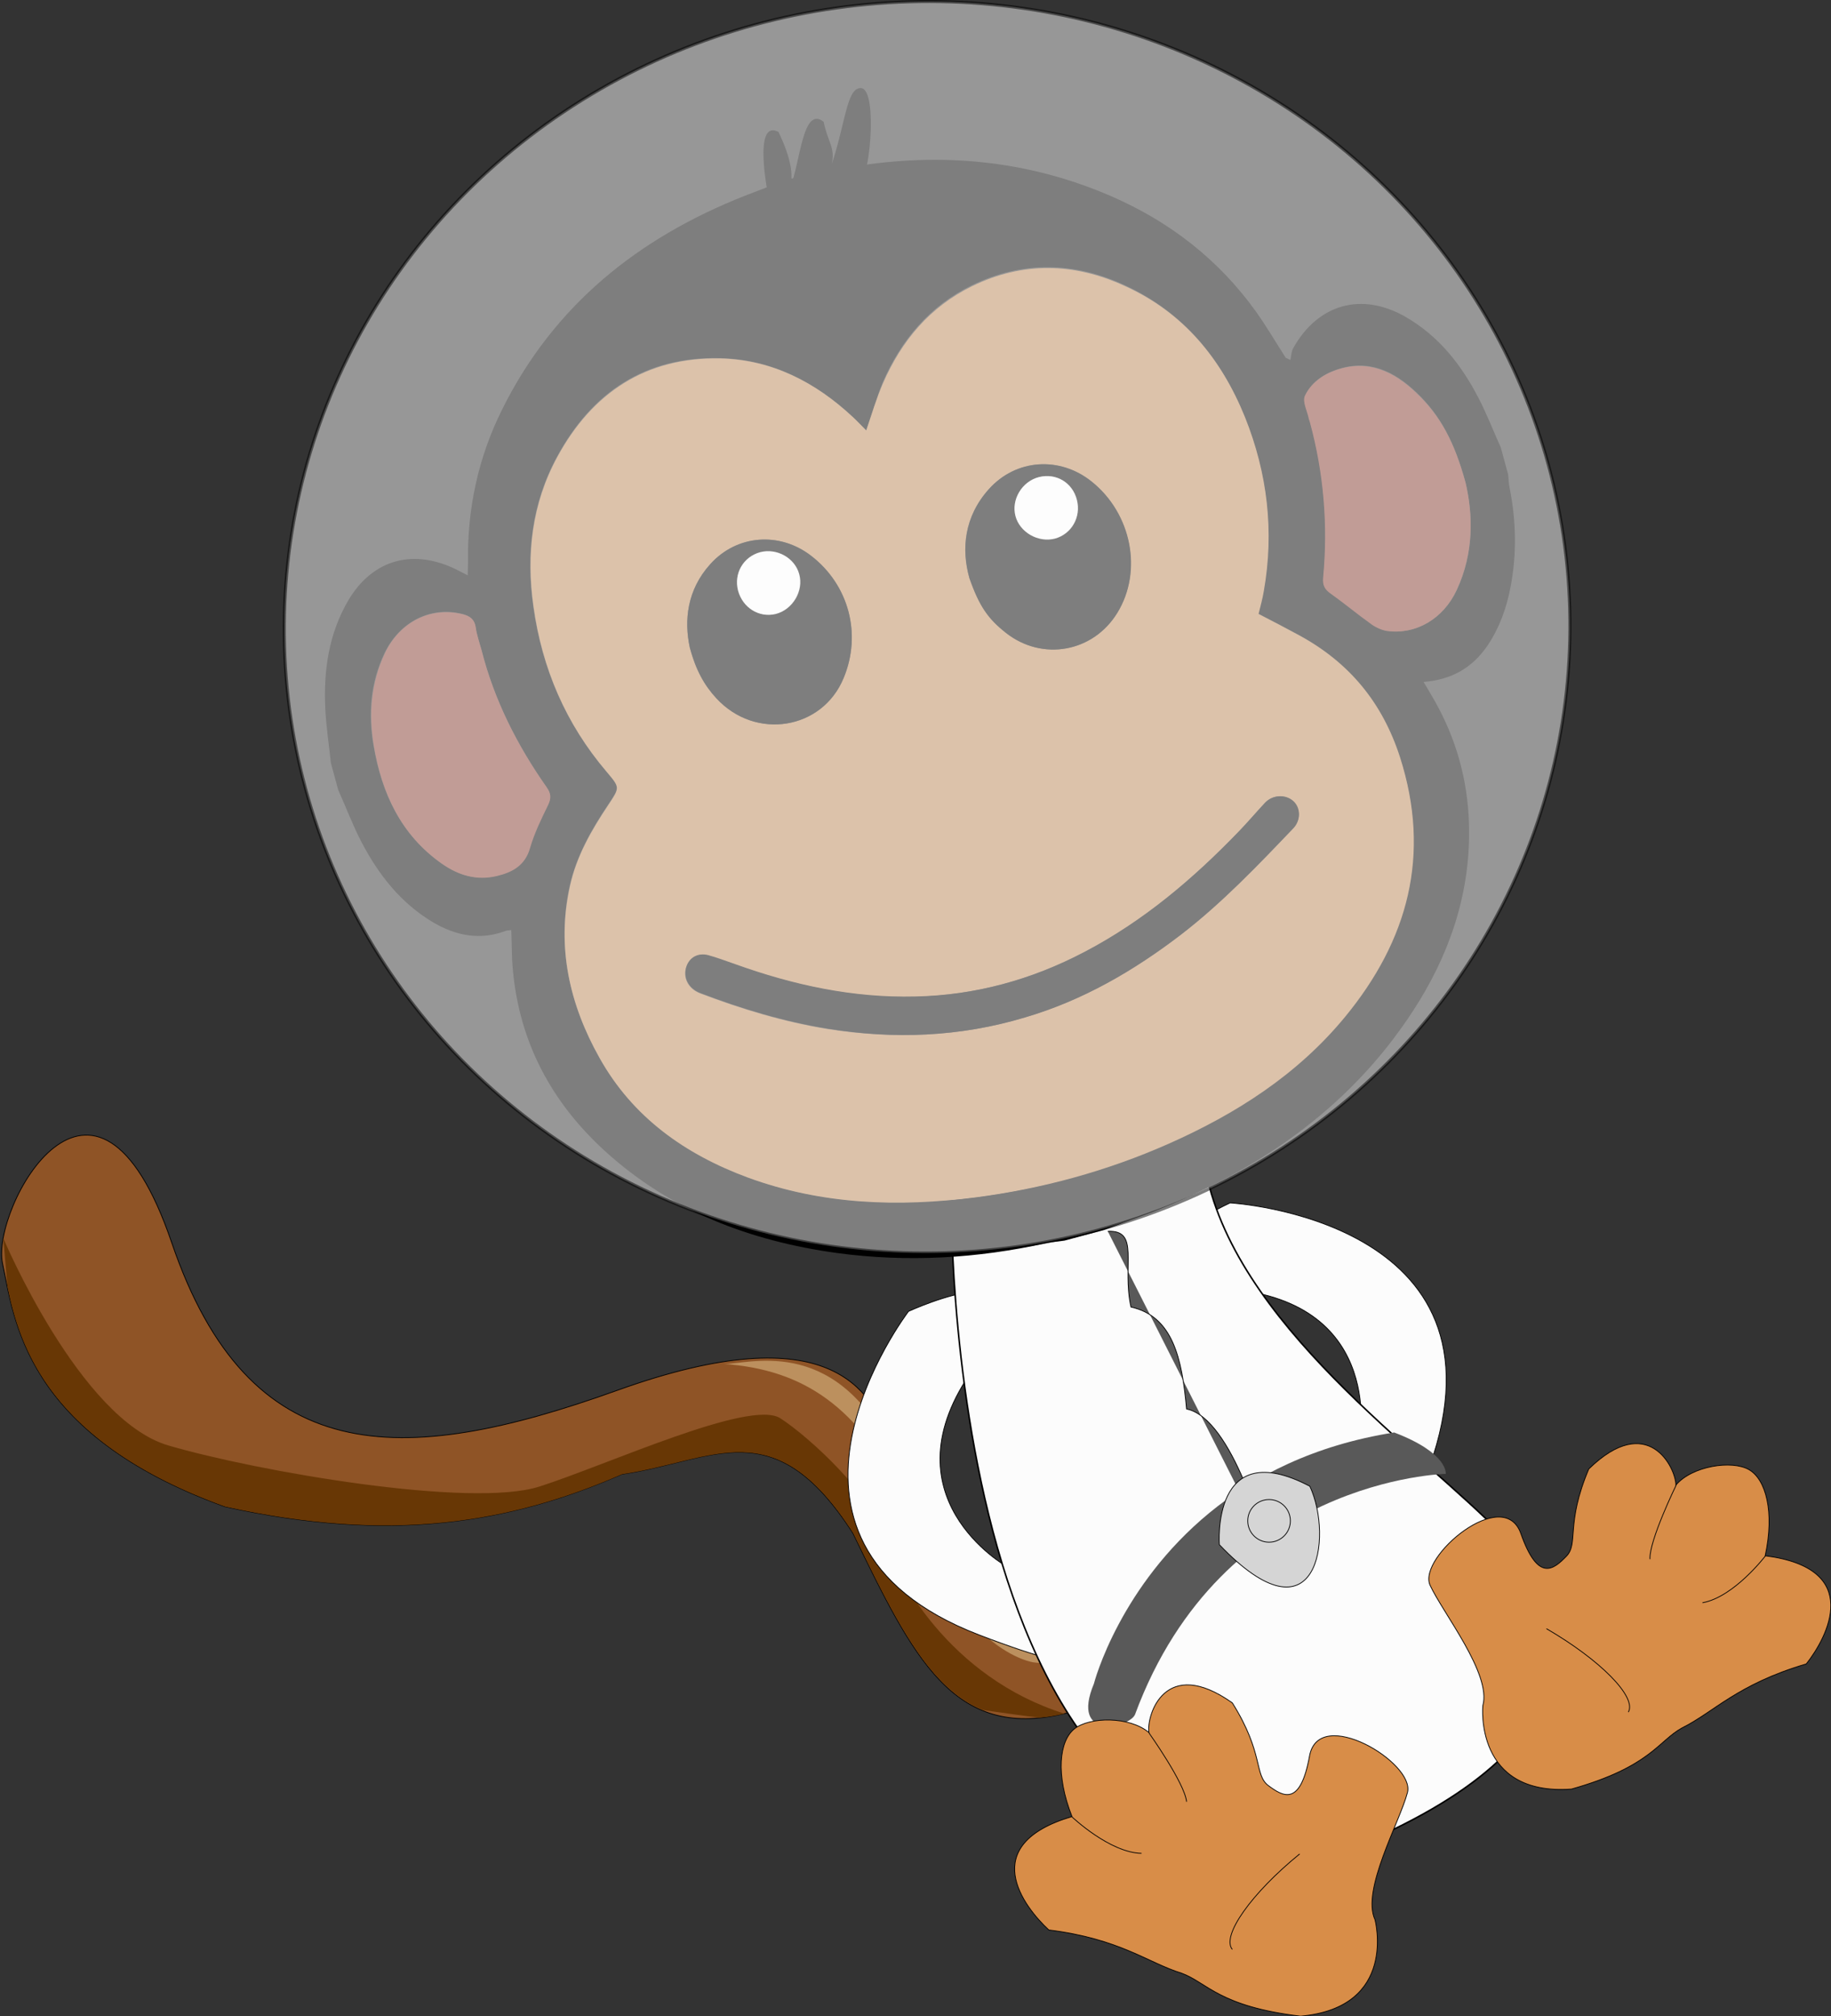 <?xml version="1.0" encoding="utf-8"?>
<!-- Generator: Adobe Illustrator 18.1.0, SVG Export Plug-In . SVG Version: 6.00 Build 0)  -->
<svg version="1.1" id="Layer_1" xmlns="http://www.w3.org/2000/svg" xmlns:xlink="http://www.w3.org/1999/xlink" x="0px" y="0px"
	 viewBox="0 0 592.7 652.5" enable-background="new 0 0 592.7 652.5" xml:space="preserve">
<rect x="0" y="0" width="592.7" height="652.5" fill="#333333" stroke="none"/>
<path fill="#8F5426" stroke="#000000" stroke-width="0.25" stroke-miterlimit="10" d="M287.7,465.2c-5.9-14.1-17.9-40.4-88-15.2
	c-70.2,25.2-119.1,25.5-144.1-47.8s-58.5-10.9-54.8,6.6c3.8,17.6,6.7,55.2,72,78.8c53.6,11.8,92.1,5.4,128.5-10.5
	c29.7-4.3,49.1-21,74.8,19.1c19.6,40.4,32.5,67,68.4,58.4S319.6,542.5,287.7,465.2z"/>
<path fill="#BC905E" d="M334.6,538c0,0-25-3-42.2-53.1c-14.3-29.4-32.1-41.7-58.3-43.5c7.2,0.5,35.4-10.1,54.2,27.4
	s29.3,58.3,47.2,65C353.5,540.4,334.6,538,334.6,538z"/>
<path fill="#683705" d="M286,497c-3.6-13-23.7-31.7-33.4-38c-9.8-6.3-55.8,15-78,22.1s-91.4-4.9-120.1-13.3s-53.4-67-53.4-67
	l1.3,15.6c4,19.3,13.5,50.6,70.5,71.2c53.6,11.8,92.1,5.4,128.5-10.5c29.7-4.3,49.1-21,74.8,19.1c13.8,28.4,24.3,49.9,41.8,57.2
	c7.2,1,13.4,1.9,18.4,2.5c2.6-0.2,5.3-0.6,8.2-1.3C307.3,542.9,289.5,510,286,497z"/>
<path fill="#FCFCFC" stroke="#000000" stroke-width="0.25" stroke-miterlimit="10" d="M398.2,389.3c0,0,93.1,5.3,64.5,85.5
	C434,555,440,467.2,440,467.2s9.2-45.5-41.9-50S398.2,389.3,398.2,389.3z"/>
<path fill="#FCFCFC" stroke="#000000" stroke-width="0.25" stroke-miterlimit="10" d="M294.1,424.4c0,0-56.7,74.1,22.8,104.7
	c79.5,30.6,9-22.1,9-22.1s-40.5-22.7-10.6-64.3C345.1,401,294.1,424.4,294.1,424.4z"/>
<path id="body" fill="#FCFCFC" stroke="#000000" stroke-width="0.5" stroke-miterlimit="10" d="M307.9,384.6
	c0,0-4.3,239.2,132.5,212.3c79.9-34,70.9-76.3,40.9-105.1c-30-28.8-90.8-72.4-92.3-124.5C367.8,376.4,307.9,384.6,307.9,384.6z"/>
<path fill="#D88D48" stroke="#000000" stroke-width="0.25" stroke-miterlimit="10" d="M480,552c0,0-2.9,29.3,28.7,27
	c25.6-7.2,28.1-15.6,35.8-19.8c10.3-5.1,17.8-14.1,40.2-20.7c6.8-8.6,18.8-30.9-13.3-35c3.1-14.3,0.2-24.8-5.3-27.9
	c-5.5-3.1-18.3-1.2-23.6,5c-0.1-5.7-9.1-23.8-28.2-5.2c-7.6,17.9-3.2,24.1-7.3,28.3c-4.1,4.2-9.1,8.5-14.7-7.4
	c-5.6-15.8-33.4,7.6-29.4,16.7C467.1,522.1,482.9,541.8,480,552z"/>
<path fill="none" stroke="#000000" stroke-width="0.25" stroke-miterlimit="10" d="M500.6,527.1c17.4,10.1,29.3,22.1,26.5,27"/>
<path fill="none" stroke="#000000" stroke-width="0.25" stroke-miterlimit="10" d="M571.5,503.5c0,0-10.2,13.4-20.4,15.2"/>
<path fill="none" stroke="#000000" stroke-width="0.25" stroke-miterlimit="10" d="M542.6,480.6c0,0-8.8,18-8.5,24"/>
<path fill="#595959" d="M354.1,544.9c0,0,2.1-8.2,8.1-19.4c11.4-21.3,36.9-53.7,89.1-61.9C468.9,470.3,468,477,468,477
	s-72.3,1.3-100.6,77.9C365.6,559.1,346.3,563.6,354.1,544.9z"/>
<path fill="#595959" stroke="#000000" stroke-width="0.25" stroke-miterlimit="10" d="M409.6,499.4c0,0-10.5-40.4-25.5-43.4
	c-1.5-16.5-4.5-30-18-33c-3-13.5,3-25-7.5-24.5"/>
<path fill="#D88D48" stroke="#000000" stroke-width="0.25" stroke-miterlimit="10" d="M445.1,621.3c0,0,7.5,28.4-24.1,31.2
	c-26.4-3.1-30.3-10.9-38.5-13.9c-11-3.4-19.8-11.1-43-14c-8.1-7.5-23.5-27.5,7.5-36.7c-5.4-13.7-4.1-24.5,0.8-28.4
	c4.9-3.9,17.8-4.1,24.1,1.2c-0.8-5.6,5.2-25,27-9.6c10.3,16.4,7,23.3,11.7,26.8c4.7,3.5,10.3,6.9,13.3-9.6
	c3-16.5,34.2,2.2,31.7,11.8S440.6,611.7,445.1,621.3z"/>
<path fill="none" stroke="#000000" stroke-width="0.25" stroke-miterlimit="10" d="M420.7,600c-15.6,12.7-25.4,26.5-21.8,30.9"/>
<path fill="none" stroke="#000000" stroke-width="0.25" stroke-miterlimit="10" d="M347,588c0,0,12.2,11.6,22.5,11.8"/>
<path fill="none" stroke="#000000" stroke-width="0.25" stroke-miterlimit="10" d="M371.9,560.8c0,0,11.6,16.3,12.2,22.3"/>
<path d="M357.2,398.1c-4.2,1.1-8.4,2.3-12.6,3.4c-1.9,0.3-3.9,0.4-5.8,0.8c-22.5,5-45.2,6.3-68,3.2c-28.1-3.9-53.7-13.6-75-33
	c-17.3-15.8-27.7-35.2-29.8-58.8c-0.4-4.2-0.3-8.4-0.5-12.7c-0.9,0.1-1.4,0.1-1.9,0.3c-8.3,3.1-16.1,1.5-23.4-2.8
	c-10.5-6.2-17.8-15.6-23.3-26.2c-2.8-5.4-4.9-11.1-7.4-16.6c-0.8-2.9-1.6-5.9-2.4-8.8c-0.6-5.8-1.5-11.6-1.8-17.5
	c-0.6-12.4,1.1-24.3,7.5-35.2c7.3-12.2,19.1-16.3,32.2-11.1c2.1,0.8,4,1.9,6.4,3.1c0-1.7,0.1-2.9,0.1-4
	c-0.3-17.5,3.3-34.2,11.1-49.8c16.7-33.6,44-55.4,78.4-69c4.3-1.7,8.7-3.3,13-5c2.7-0.7,5.5-1.5,8.2-2.2c4.5-0.7,9-1.5,13.5-2.2
	c28.9-4.8,57-2.2,84,9.5c18.9,8.2,34.8,20.5,46.9,37.4c3.4,4.8,6.4,9.9,9.6,14.9c0.5,0.2,1,0.5,1.5,0.7c0.3-1.3,0.3-2.7,0.9-3.8
	c8-14.3,22.1-18.3,36.3-10.2c10.8,6.2,18.1,15.5,23.7,26.3c2.7,5.2,4.8,10.7,7.2,16c0.8,2.9,1.6,5.9,2.4,8.8c0.1,1.5,0.2,3,0.5,4.5
	c2.1,10.6,2.3,21.1,0.3,31.7c-1.3,6.9-3.6,13.4-7.6,19.3c-4.9,7.1-11.6,10.9-20.6,11.6c0.9,1.5,1.6,2.6,2.2,3.7
	c7.4,12.2,11.6,25.5,12.4,39.7c1.2,21.7-4.8,41.6-16,59.9c-20.6,33.4-51,54.5-87,68.5C367.4,394.4,362.3,396.2,357.2,398.1z
	 M280.4,139.3c-1.5-1.5-3-3-4.4-4.4c-12.1-11.3-26.2-18.6-42.9-19c-24.2-0.6-41.5,11-52.8,31.9c-8.2,15.1-10.1,31.5-7.7,48.4
	c2.8,20.1,10.5,38,23.7,53.5c4.3,5.1,4.4,5,0.6,10.6c-5.5,8.2-10.3,16.7-12.5,26.4c-4.3,19.8,0,38.4,9.6,55.6
	c10.8,19.1,27.7,31.2,48,38.7c23.9,8.8,48.7,9.7,73.7,6.4c21.6-2.8,42.4-8.6,62.4-17.3c21.9-9.7,41.8-22.3,57.2-41.1
	c20.4-24.9,27.9-52.4,17.8-84c-5.7-17.7-16.4-30.6-32.5-39.4c-4.4-2.4-8.8-4.6-13.3-7c0.6-2.6,1.3-5,1.7-7.4
	c3.4-19.4,1.2-38.1-6.1-56.3c-7.6-19-20-33.9-38.8-42.6c-16.4-7.6-33-8-49.5,0c-13.7,6.7-22.9,17.7-28.9,31.5
	C283.7,128.9,282.3,134,280.4,139.3z M474.4,156.2c-3.6-13.2-8.1-21.7-15.8-29.1c-7.3-7-15.7-11.1-26.1-7.4c-4.4,1.5-8.2,4.3-10,8.3
	c-0.9,1.9,0.8,5,1.3,7.6c0.1,0.3,0.2,0.6,0.3,0.9c4.5,16.5,5.9,33.3,4.3,50.4c-0.2,2.3,0.4,3.7,2.4,5.1c4.6,3.2,8.8,6.7,13.3,10
	c1.4,1,3.2,1.9,4.9,2.1c9.4,1.4,18.2-3.9,22.6-13.2C477.2,178.9,476.8,166.4,474.4,156.2z M155.9,210.5c-0.7-2.5-1.6-5-2-7.6
	c-0.4-2.6-1.9-3.6-4.2-4.2c-10.3-2.6-20.3,2.5-25.2,12.6c-4.6,9.6-5.4,19.7-3.6,29.9c2.6,15.4,8.8,28.9,22,38.2
	c5.4,3.8,11.3,5.6,17.9,4c5-1.2,9.1-3.4,10.7-9.1c1.3-4.8,3.6-9.3,5.8-13.8c1.1-2.3,1-3.8-0.5-5.9
	C167.4,241.1,160,226.6,155.9,210.5z"/>
<path fill="#BC8858" d="M280.4,139.3c1.8-5.3,3.3-10.4,5.4-15.2c6-13.8,15.2-24.8,28.9-31.5c16.4-8,33.1-7.6,49.5,0
	C383,101.1,395.3,116,403,135c7.3,18.2,9.5,37,6.1,56.3c-0.4,2.5-1.1,4.9-1.7,7.4c4.5,2.3,8.9,4.6,13.3,7
	c16.1,8.8,26.8,21.7,32.5,39.4c10.1,31.6,2.6,59.2-17.8,84c-15.4,18.7-35.3,31.4-57.2,41.1c-19.9,8.8-40.8,14.5-62.4,17.3
	c-25,3.2-49.7,2.4-73.7-6.4c-20.3-7.5-37.3-19.5-48-38.7c-9.7-17.2-14-35.8-9.6-55.6c2.1-9.7,7-18.2,12.5-26.4
	c3.7-5.6,3.7-5.5-0.6-10.6c-13.2-15.5-20.9-33.4-23.7-53.5c-2.4-16.9-0.5-33.3,7.7-48.4c11.3-20.8,28.7-32.4,52.8-31.9
	c16.7,0.4,30.8,7.7,42.9,19C277.5,136.3,278.9,137.8,280.4,139.3z M331.7,329.3c18.7-5.5,35.3-15.1,50.7-26.9
	c13.2-10.2,24.7-22.2,36.2-34.3c2.5-2.6,2.4-6.5-0.1-8.8c-2.5-2.3-6.7-2.1-9.1,0.6c-2.8,3-5.5,6.2-8.4,9.2
	c-14.9,15.4-31,29.2-50.1,39.1c-17.1,8.9-35.3,13.9-54.7,14.4c-20.2,0.5-39.5-3.7-58.4-10.5c-2.9-1-5.7-2.1-8.7-2.9
	c-3.2-0.8-5.8,0.7-6.9,3.5c-1.3,3.6,0.5,7.3,4.5,8.8c13.4,5.1,27,9.2,41.1,11.5C289.4,336.4,310.7,335.6,331.7,329.3z M313.8,187.1
	c3.3,9.2,6.1,13.2,11.8,17.7c11.8,9.3,28.3,6.3,36.1-6.5c8.2-13.5,4.5-32.2-8.4-42.5c-10.3-8.2-24.4-7.3-33.2,2.5
	C312.1,167.2,311.1,177.7,313.8,187.1z M223.3,209.6c1.9,7.3,4.7,12.2,8.6,16.4c12.7,13.7,34.3,10.2,41.2-6.6
	c5.9-14.2,1.6-30.1-10.5-39.5c-10.2-7.9-24.1-6.9-32.7,2.7C222.4,190.9,221.4,200.8,223.3,209.6z"/>
<path fill="#873D31" d="M474.4,156.2c2.4,10.2,2.8,22.6-2.9,34.8c-4.3,9.3-13.2,14.5-22.6,13.2c-1.7-0.3-3.5-1.1-4.9-2.1
	c-4.5-3.2-8.8-6.8-13.3-10c-2-1.4-2.6-2.8-2.4-5.1c1.6-17,0.2-33.9-4.3-50.4c-0.1-0.3-0.2-0.6-0.3-0.9c-0.5-2.6-2.2-5.7-1.3-7.6
	c1.9-4,5.7-6.8,10-8.3c10.4-3.6,18.8,0.4,26.1,7.4C466.2,134.5,470.8,143,474.4,156.2z"/>
<path fill="#873D31" d="M155.9,210.5c4.1,16.1,11.5,30.7,21,44.2c1.5,2.1,1.6,3.6,0.5,5.9c-2.2,4.5-4.4,9-5.8,13.8
	c-1.6,5.7-5.7,7.9-10.7,9.1c-6.6,1.6-12.5-0.2-17.9-4c-13.2-9.3-19.4-22.8-22-38.2c-1.7-10.3-0.9-20.3,3.6-29.9
	c4.8-10.1,14.8-15.2,25.2-12.6c2.3,0.6,3.8,1.6,4.2,4.2C154.3,205.4,155.2,207.9,155.9,210.5z"/>
<path d="M331.7,329.3c-21,6.3-42.3,7.1-63.8,3.6c-14.1-2.3-27.7-6.4-41.1-11.5c-4-1.5-5.8-5.2-4.5-8.8c1-2.8,3.7-4.3,6.9-3.5
	c2.9,0.8,5.8,1.9,8.7,2.9c18.9,6.8,38.2,11,58.4,10.5c19.4-0.4,37.6-5.4,54.7-14.4c19.1-10,35.3-23.7,50.1-39.1
	c2.9-3,5.5-6.1,8.4-9.2c2.5-2.6,6.6-2.8,9.1-0.6c2.5,2.2,2.5,6.2,0.1,8.8c-11.5,12-23,24.1-36.2,34.3
	C367,314.2,350.5,323.8,331.7,329.3z"/>
<path d="M313.8,187.1c-2.6-9.4-1.7-19.9,6.3-28.8c8.8-9.8,22.9-10.7,33.2-2.5c13,10.3,16.7,29,8.4,42.5
	c-7.8,12.8-24.3,15.8-36.1,6.5C319.9,200.3,317,196.3,313.8,187.1z M348.6,161.8c-1.4-5.6-6.7-8.8-12.2-7.4
	c-5.5,1.4-9.1,7.2-7.6,12.6c1.4,5.4,7.4,8.8,12.8,7.3C346.9,172.9,350,167.4,348.6,161.8z"/>
<path d="M223.3,209.6c-1.9-8.8-0.9-18.7,6.6-27c8.6-9.6,22.5-10.6,32.7-2.7c12.2,9.4,16.4,25.3,10.5,39.5
	c-6.9,16.8-28.6,20.3-41.2,6.6C228,221.8,225.3,216.9,223.3,209.6z M246.1,178.7c-5.5,1.4-8.6,6.8-7.2,12.4
	c1.5,5.6,6.8,8.9,12.2,7.6c5.6-1.4,9.2-7.4,7.6-12.9C257.3,180.6,251.5,177.4,246.1,178.7z"/>
<path fill="#FFFFFF" d="M348.6,161.8c1.4,5.5-1.7,11-7.1,12.5c-5.4,1.4-11.4-2-12.8-7.3c-1.4-5.3,2.1-11.2,7.6-12.6
	C341.9,153,347.2,156.2,348.6,161.8z"/>
<path fill="#FFFFFF" d="M246.1,178.7c5.4-1.4,11.2,1.9,12.6,7.1c1.5,5.4-2.1,11.5-7.6,12.9c-5.4,1.3-10.7-2-12.2-7.6
	C237.5,185.6,240.6,180.2,246.1,178.7z"/>
<path id="frou_2_" d="M248.8,64c0,0-5.4-25.8,3.2-21.3c4.1,8.6,4.9,13.9,3.7,18.4c3.4-8.6,4.1-27,10.9-21.7c1.9,9,5.6,9,0,20.6
	c7.1-16.1,6.7-31.5,12-31.5s3.4,26.2,0,31.1C275.2,64.4,248.8,64,248.8,64z"/>
<path fill="#D5D5D5" stroke="#000000" stroke-width="0.25" stroke-miterlimit="10" d="M394.7,499.9c0,0-2.7-35.7,29.3-18.9
	C431.7,497.5,426.5,533.2,394.7,499.9z"/>
<circle fill="#D5D5D5" stroke="#000000" stroke-width="0.25" stroke-miterlimit="10" cx="410.8" cy="492.2" r="6.9"/>
<ellipse transform="matrix(0.999 -4.529781e-002 4.529781e-002 0.999 -8.889 13.801)" opacity="0.5" fill="#FCFCFC" stroke="#000000" stroke-miterlimit="10" cx="300.1" cy="203" rx="208.1" ry="202.5"/>
</svg>
